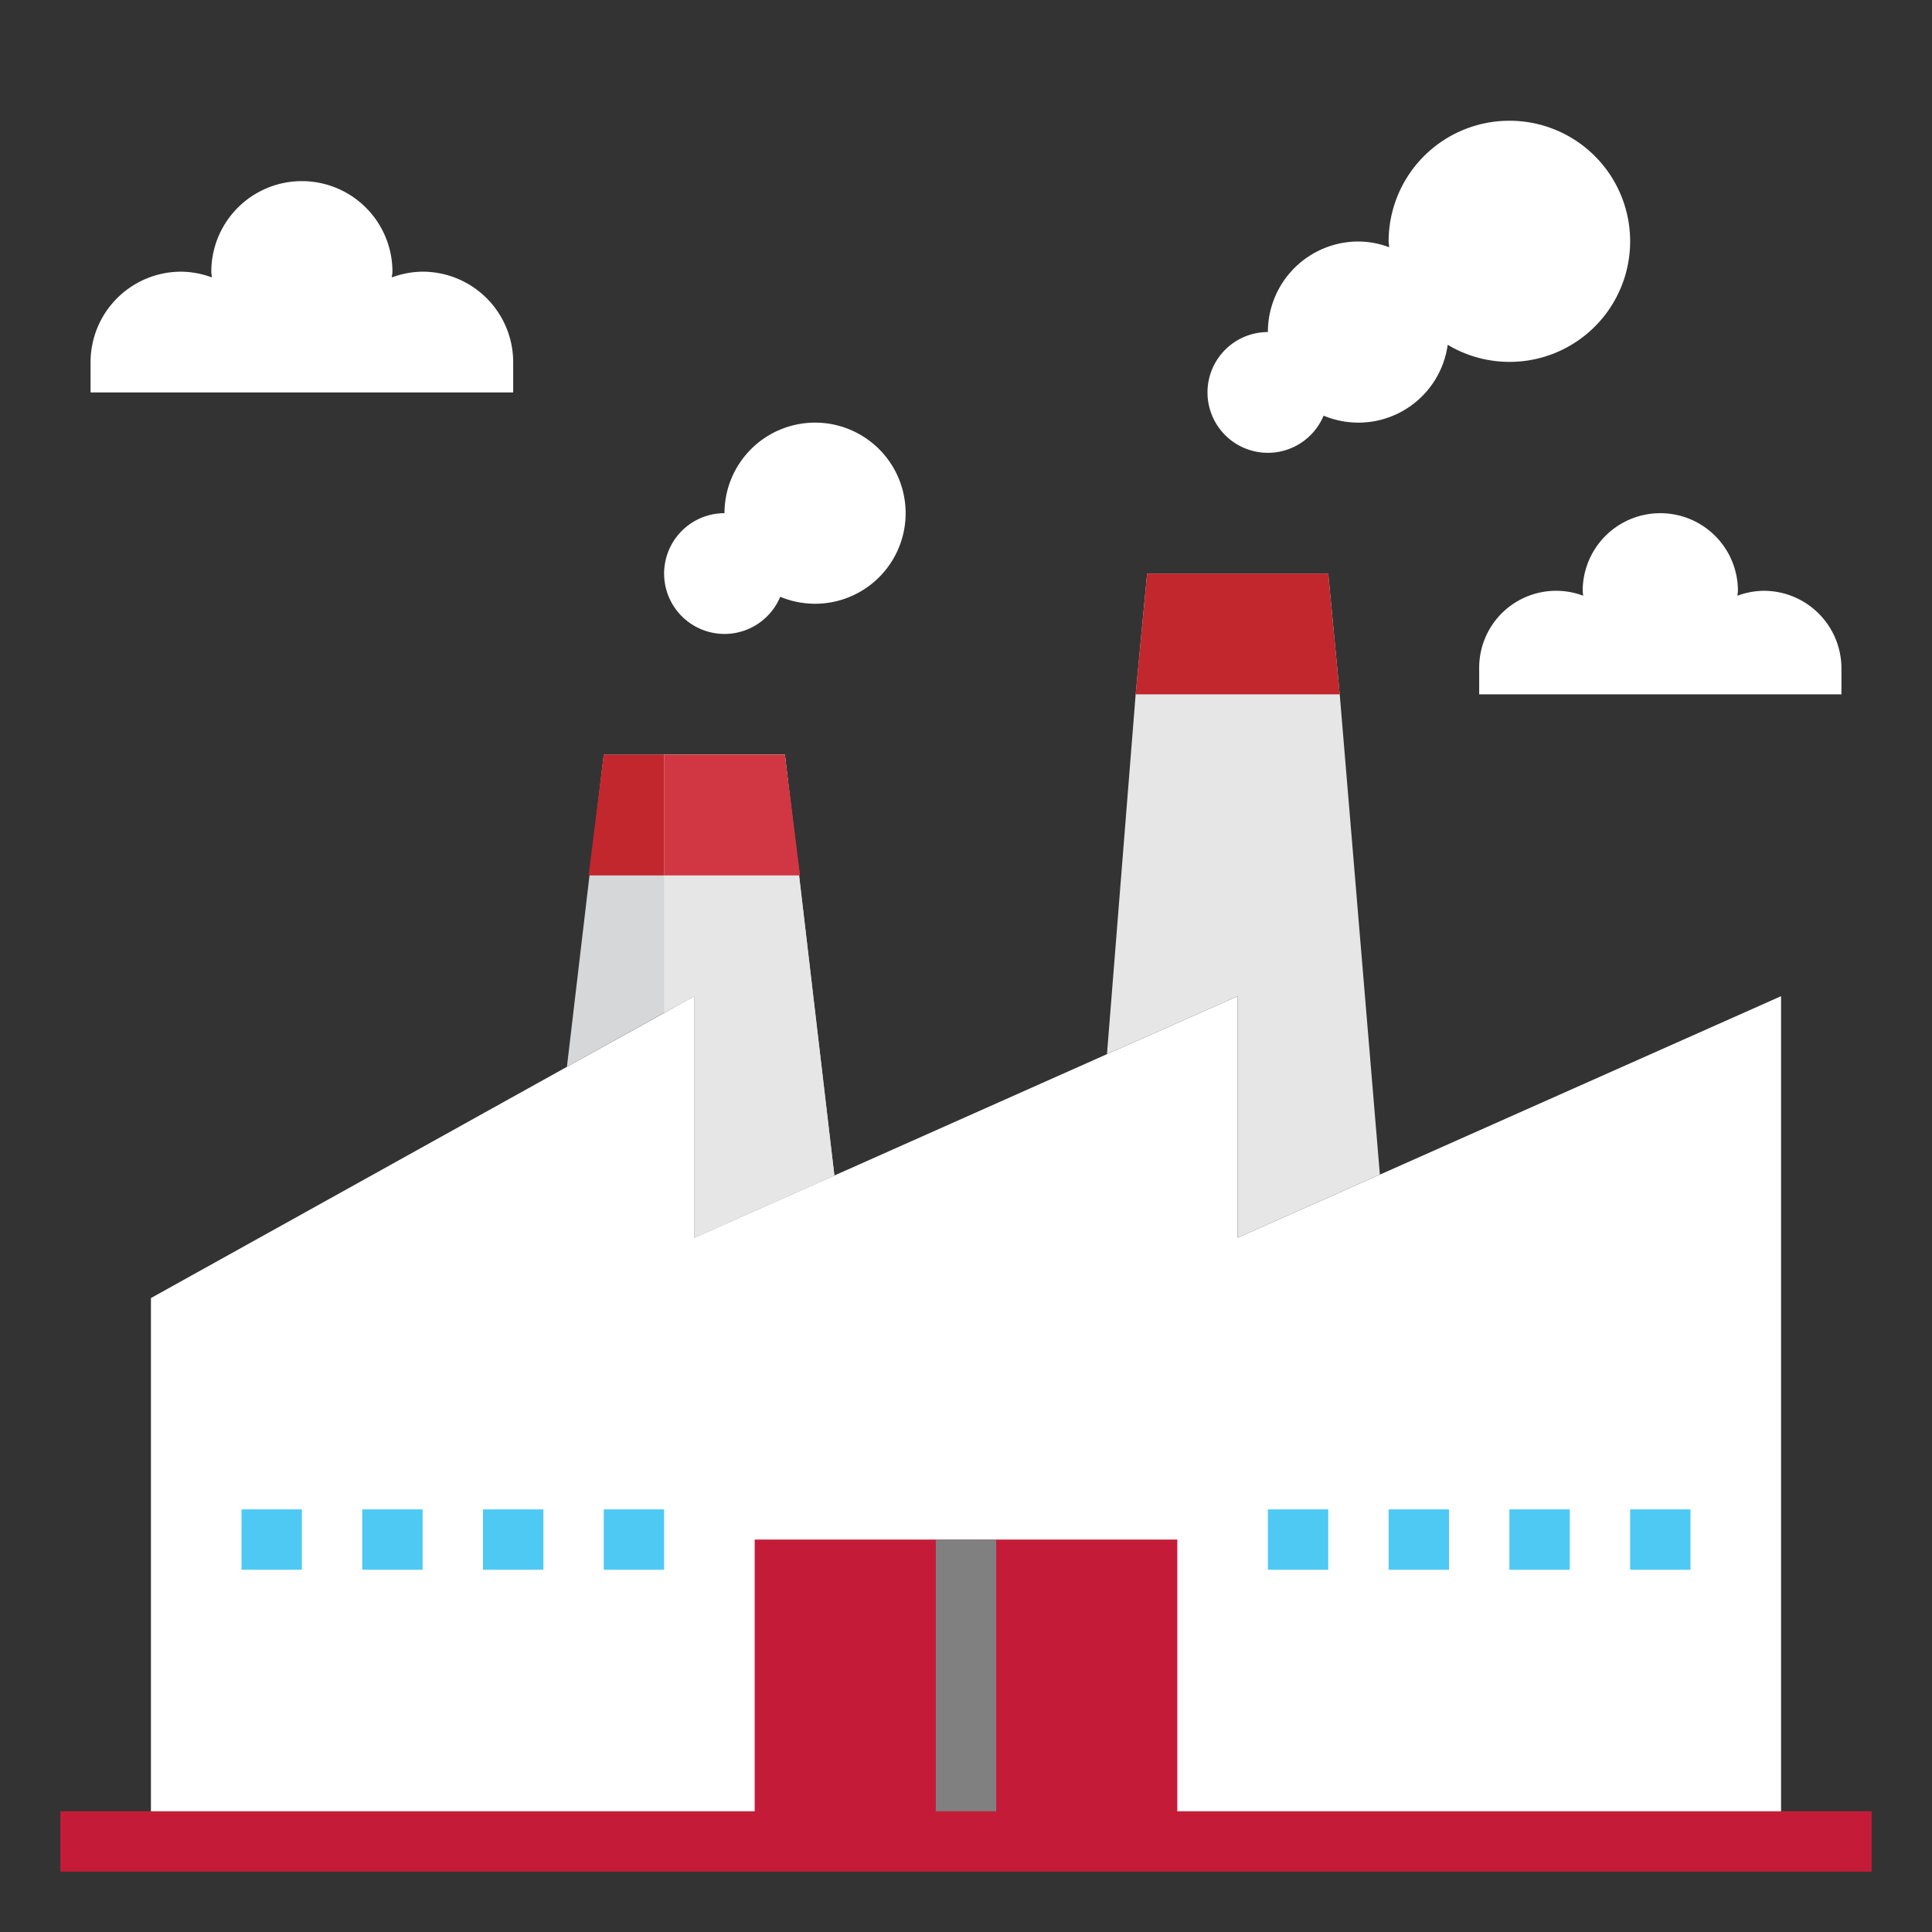 <svg xmlns="http://www.w3.org/2000/svg" viewBox="0 0 64 64"><rect x="0" y="0" width="64" height="64" fill="#333333" stroke="none"/><title>industry, factory, building, production, landscape, </title><g id="Flat"><polygon points="59 33 59 61 5 61 5 43 18.78 35.34 23 33 23 41 27.64 38.94 36.67 34.92 41 33 41 41 45.71 38.91 45.87 38.84 59 33" style="fill: rgb(255, 255, 255);" id="id_101"></polygon><polygon points="23 41 23 33 22 33.55 18.78 35.34 20 25 26 25 27.64 38.94 23 41" style="fill:#d6d7d8" id="id_102"></polygon><polygon points="41 41 41 33 36.67 34.92 37.62 23 38 19 44 19 44.38 23 45.71 38.91 41 41" style="fill:#e6e6e6" id="id_103"></polygon><polygon points="26.5 29 19.5 29 20 25 26 25 26.5 29" style="fill:#c1272d" id="id_104"></polygon><polygon points="44.38 23 37.62 23 38 19 44 19 44.38 23" style="fill:#c1272d" id="id_105"></polygon><rect x="25" y="51" width="14" height="10" style="fill: rgb(196, 28, 56);" id="id_106"></rect><rect x="31" y="51" width="2" height="10" style="fill:gray" id="id_107"></rect><rect x="8" y="50" width="2" height="2" style="fill:#4ec9f4" id="id_108"></rect><rect x="12" y="50" width="2" height="2" style="fill:#4ec9f4" id="id_109"></rect><rect x="16" y="50" width="2" height="2" style="fill:#4ec9f4" id="id_110"></rect><rect x="20" y="50" width="2" height="2" style="fill:#4ec9f4" id="id_111"></rect><rect x="42" y="50" width="2" height="2" style="fill:#4ec9f4" id="id_112"></rect><rect x="46" y="50" width="2" height="2" style="fill:#4ec9f4" id="id_113"></rect><rect x="50" y="50" width="2" height="2" style="fill:#4ec9f4" id="id_114"></rect><rect x="54" y="50" width="2" height="2" style="fill:#4ec9f4" id="id_115"></rect><path d="M14,9a2.969,2.969,0,0,0-1.019.19c0-.064.019-.125.019-.19A3,3,0,0,0,7,9c0,.065.015.126.019.19A2.969,2.969,0,0,0,6,9a3,3,0,0,0-3,3v1H17V12A3,3,0,0,0,14,9Z" style="fill: rgb(255, 255, 255);" id="id_116"></path><path d="M58.429,19.571a2.559,2.559,0,0,0-.874.163c0-.055.016-.107.016-.163a2.571,2.571,0,1,0-5.142,0c0,.056.012.108.016.163A2.548,2.548,0,0,0,49,22.143V23H61v-.857A2.572,2.572,0,0,0,58.429,19.571Z" style="fill: rgb(255, 255, 255);" id="id_117"></path><path d="M27,14a3,3,0,0,0-3,3,2,2,0,1,0,1.846,2.769A3,3,0,1,0,27,14Z" style="fill: rgb(255, 255, 255);" id="id_118"></path><path d="M50,4a4,4,0,0,0-4,4c0,.065.016.125.019.19A2.969,2.969,0,0,0,45,8a3,3,0,0,0-3,3,2,2,0,1,0,1.846,2.769,2.987,2.987,0,0,0,4.111-2.347A3.994,3.994,0,1,0,50,4Z" style="fill: rgb(255, 255, 255);" id="id_119"></path><rect x="2" y="60" width="60" height="2" style="fill: rgb(196, 28, 56);" id="id_120"></rect><polygon points="23 41 23 33 22 33.55 22 25 26 25 27.64 38.94 23 41" style="fill:#e6e6e6" id="id_121"></polygon><polygon points="26.5 29 22 29 22 25 26 25 26.5 29" style="fill:#d13742" id="id_122"></polygon></g></svg>